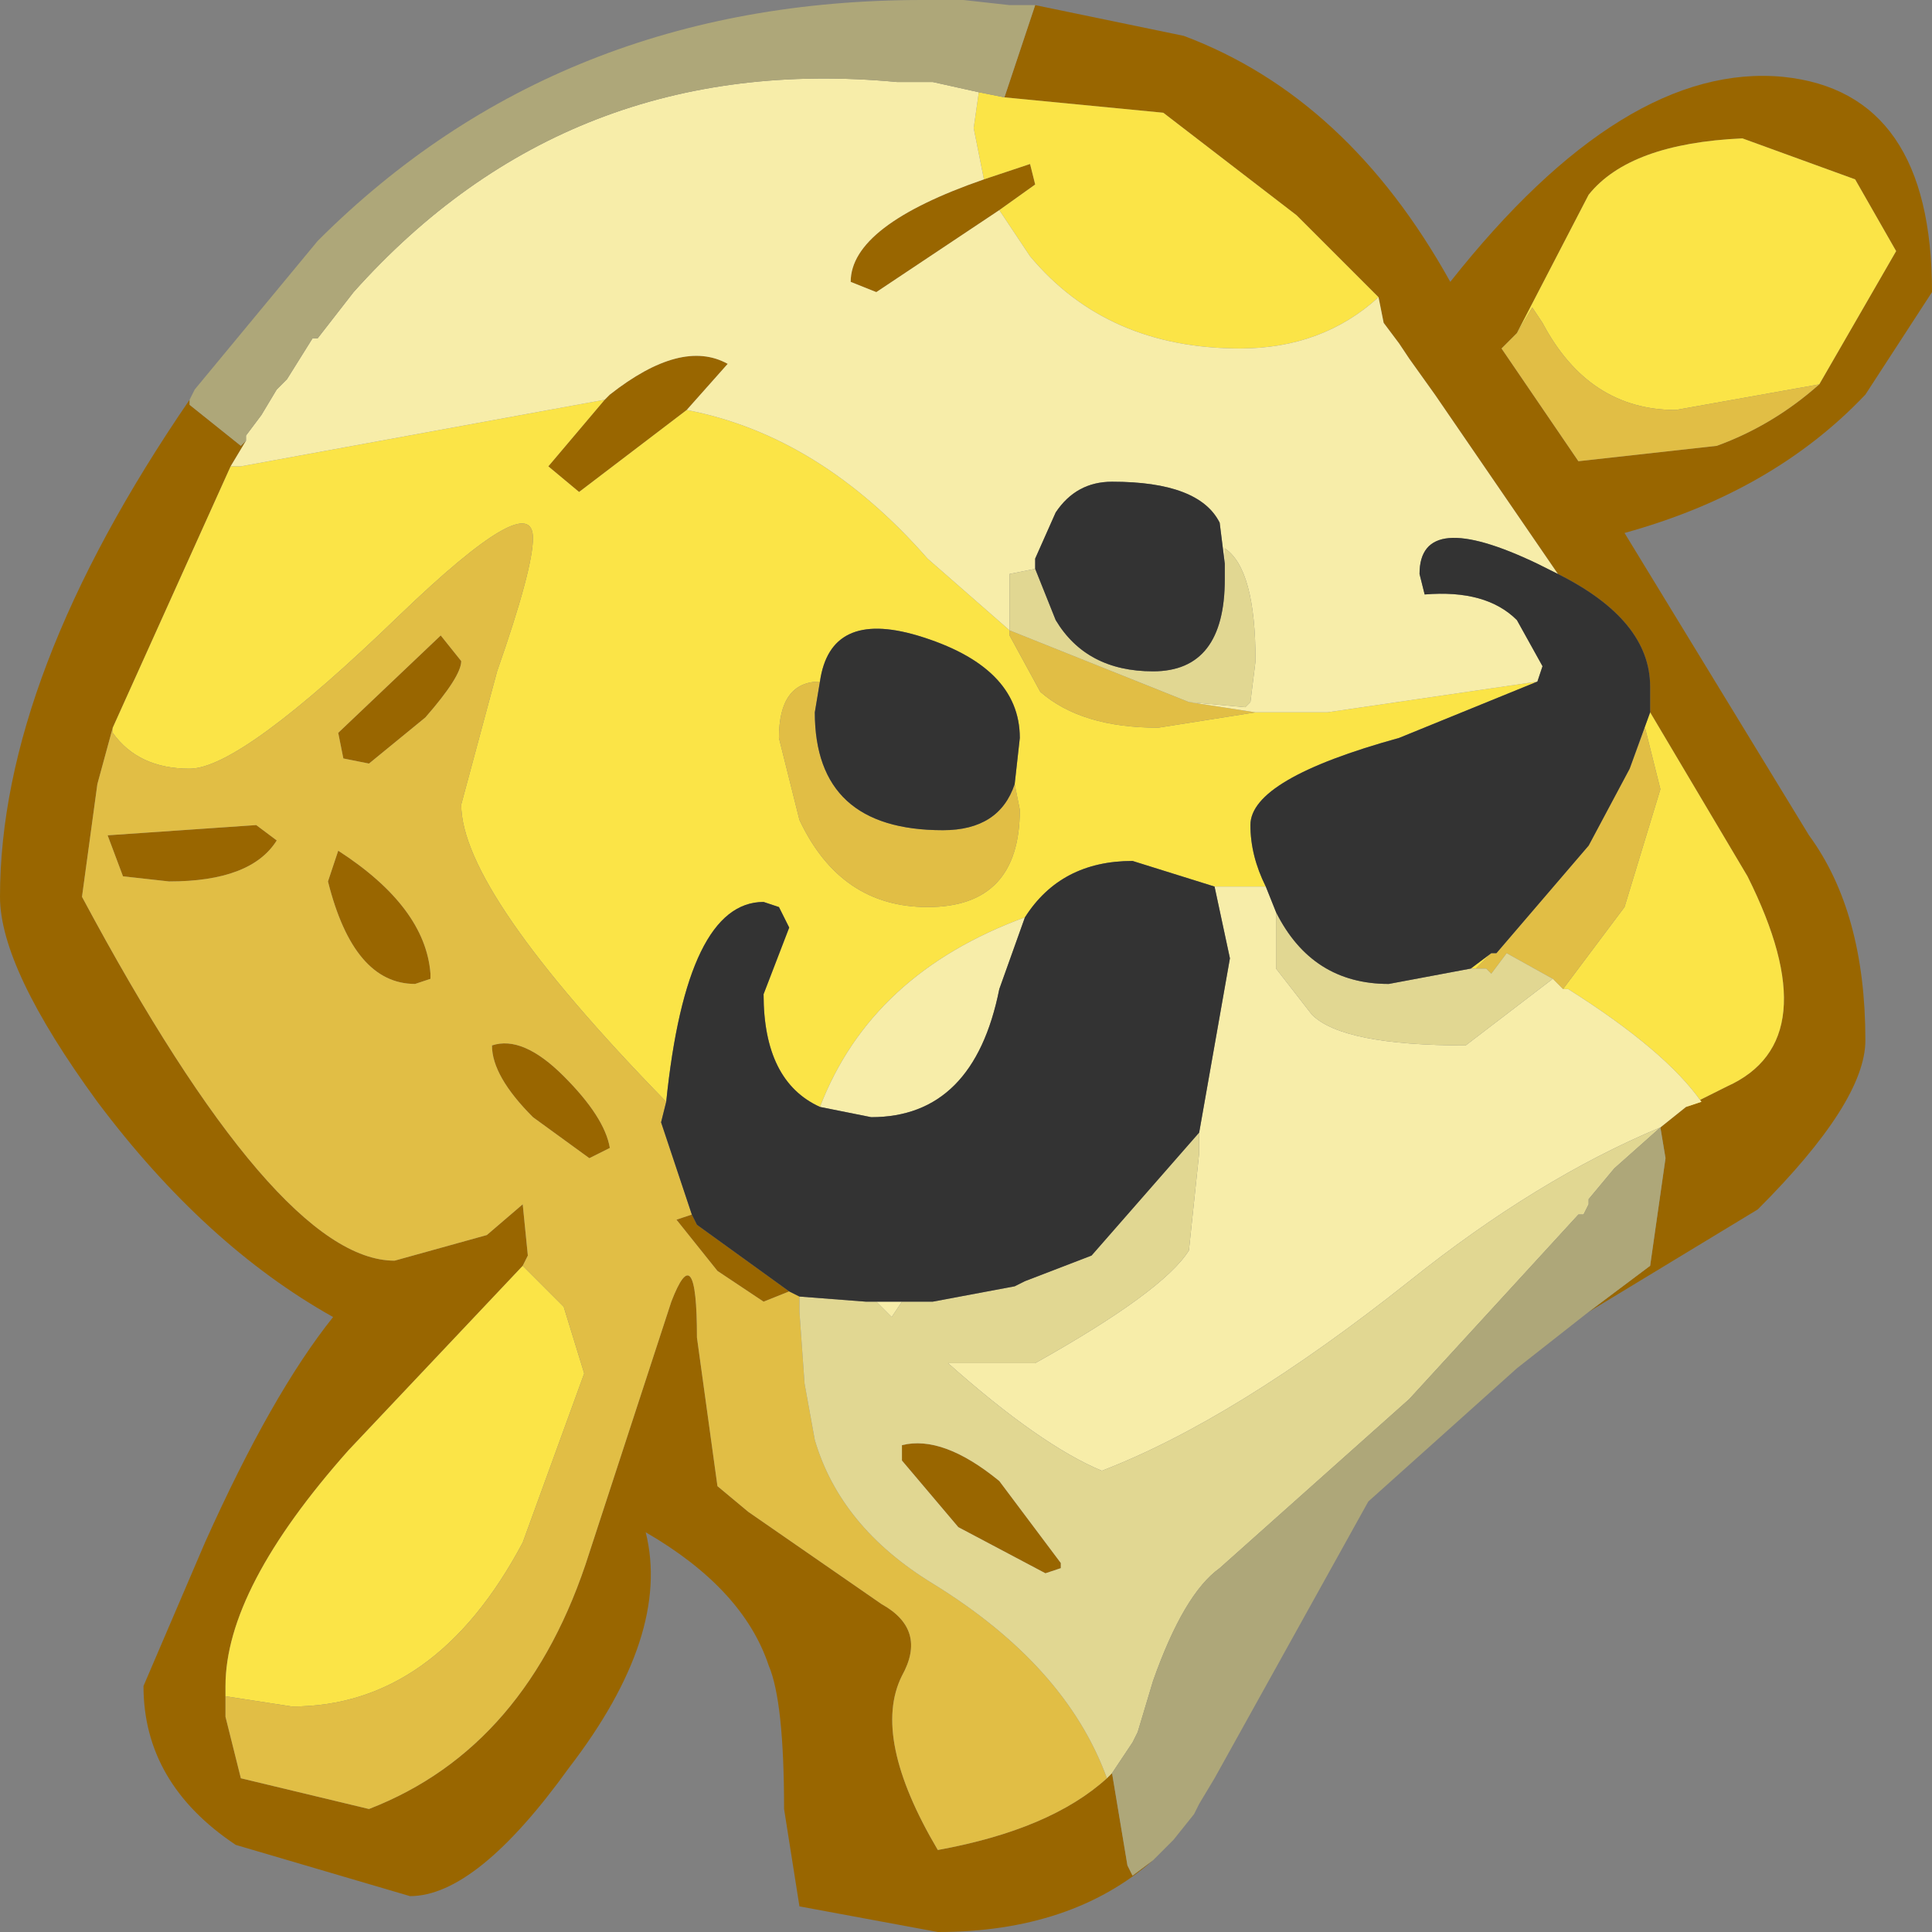 <?xml version="1.0" encoding="UTF-8" standalone="no"?>
<svg xmlns:ffdec="https://www.free-decompiler.com/flash" xmlns:xlink="http://www.w3.org/1999/xlink" ffdec:objectType="shape" height="18.85px" width="18.85px" xmlns="http://www.w3.org/2000/svg">
  <rect width="100%" height="100%" fill="#808080" stroke="none"/>
  <g transform="matrix(1.0, 0.0, 0.0, 1.0, 9.9, 10.6)">
    <path d="M7.85 -6.85 L8.6 -8.15 8.2 -8.85 7.1 -9.25 Q6.0 -9.2 5.6 -8.7 L4.9 -7.35 4.85 -7.3 4.75 -7.2 5.5 -6.1 6.85 -6.25 Q7.4 -6.45 7.85 -6.85 M0.2 -10.55 L1.65 -10.25 Q3.25 -9.65 4.25 -7.85 5.95 -10.0 7.5 -9.85 8.95 -9.7 8.95 -7.75 L8.3 -6.75 Q7.4 -5.8 5.95 -5.4 L7.75 -2.45 Q8.3 -1.7 8.3 -0.45 8.3 0.15 7.25 1.2 L5.6 2.2 6.2 1.75 6.35 0.7 6.3 0.4 6.55 0.2 6.95 0.0 Q7.95 -0.45 7.15 -2.05 L6.2 -3.65 6.2 -3.9 Q6.2 -4.55 5.3 -5.0 L4.1 -6.75 3.85 -7.1 3.75 -7.25 3.6 -7.45 3.55 -7.7 2.75 -8.5 1.45 -9.5 -0.1 -9.65 0.2 -10.55 M1.35 7.55 Q0.55 8.25 -0.75 8.25 L-2.1 8.0 -2.25 7.05 Q-2.25 6.0 -2.4 5.65 -2.65 4.9 -3.6 4.35 -3.35 5.35 -4.35 6.65 -5.25 7.9 -5.9 7.9 L-7.6 7.4 Q-8.5 6.8 -8.5 5.85 L-7.9 4.45 Q-7.25 3.0 -6.65 2.25 -7.9 1.55 -8.95 0.15 -9.9 -1.15 -9.9 -1.85 -9.9 -4.0 -8.05 -6.7 L-8.05 -6.65 -7.55 -6.25 -7.5 -6.3 -7.65 -6.05 -8.8 -3.5 -8.95 -2.95 -9.1 -1.85 Q-7.2 1.7 -6.05 1.7 L-5.15 1.45 -4.8 1.15 -4.75 1.65 -4.8 1.75 -6.5 3.55 Q-7.7 4.9 -7.7 5.85 L-7.7 5.95 -7.7 6.15 -7.55 6.75 -6.3 7.05 Q-4.75 6.45 -4.15 4.55 L-3.35 2.1 Q-3.1 1.45 -3.1 2.45 L-2.9 3.9 -2.6 4.15 -1.3 5.05 Q-0.85 5.3 -1.1 5.75 -1.4 6.35 -0.75 7.45 0.35 7.25 0.9 6.75 L0.95 6.7 1.1 7.6 1.15 7.7 1.35 7.55 M-0.3 -8.85 L0.15 -9.0 0.2 -8.8 -0.15 -8.55 -1.35 -7.75 -1.6 -7.85 Q-1.6 -8.4 -0.3 -8.85 M-4.0 -6.7 L-3.95 -6.75 Q-3.25 -7.3 -2.8 -7.05 L-3.2 -6.6 -4.25 -5.8 -4.55 -6.05 -4.0 -6.7 M0.45 4.65 L0.45 4.7 0.3 4.75 -0.55 4.3 -1.1 3.65 -1.1 3.5 Q-0.7 3.4 -0.15 3.85 L0.45 4.65 M-5.6 -4.4 L-5.4 -4.15 Q-5.4 -4.0 -5.75 -3.6 L-6.3 -3.15 -6.55 -3.2 -6.6 -3.45 -5.6 -4.4 M-7.4 -2.55 L-7.2 -2.4 Q-7.45 -2.0 -8.25 -2.0 L-8.7 -2.05 -8.85 -2.45 -7.4 -2.55 M-5.7 -1.1 L-5.7 -1.05 -5.85 -1.0 Q-6.45 -1.0 -6.7 -2.0 L-6.6 -2.3 Q-5.75 -1.75 -5.7 -1.1 M-3.95 0.6 L-4.15 0.7 -4.7 0.3 Q-5.1 -0.1 -5.1 -0.4 -4.8 -0.5 -4.4 -0.1 -4.0 0.3 -3.95 0.6 M-2.2 2.0 L-2.45 2.1 -2.75 1.9 -2.9 1.8 -3.3 1.3 -3.15 1.25 -3.1 1.35 -2.2 2.0" fill="#996600" fill-rule="evenodd" stroke="none"/>
    <path d="M7.85 -6.85 L6.45 -6.6 Q5.6 -6.6 5.15 -7.45 L5.05 -7.6 4.9 -7.35 5.6 -8.7 Q6.0 -9.2 7.1 -9.25 L8.2 -8.85 8.6 -8.15 7.85 -6.85 M-0.1 -9.65 L1.45 -9.5 2.75 -8.5 3.55 -7.7 Q3.0 -7.2 2.2 -7.2 0.9 -7.2 0.15 -8.1 L-0.15 -8.55 0.2 -8.8 0.15 -9.0 -0.3 -8.85 -0.4 -9.35 -0.35 -9.7 -0.1 -9.65 M6.2 -3.65 L7.15 -2.05 Q7.95 -0.45 6.95 0.0 L6.55 0.2 6.7 0.15 Q6.35 -0.35 5.4 -0.95 L5.35 -0.95 5.95 -1.75 6.3 -2.9 6.15 -3.5 6.0 -3.1 6.2 -3.65 M-7.65 -6.05 L-7.55 -6.05 -4.0 -6.7 -4.55 -6.05 -4.25 -5.8 -3.2 -6.6 Q-1.9 -6.35 -0.85 -5.15 L-0.05 -4.45 -0.05 -4.4 0.25 -3.85 Q0.65 -3.5 1.4 -3.5 L2.35 -3.65 3.05 -3.65 5.1 -3.95 3.75 -3.4 Q2.3 -3.0 2.3 -2.55 2.3 -2.25 2.45 -1.95 L2.15 -1.95 1.95 -1.95 1.15 -2.2 Q0.45 -2.2 0.1 -1.65 -1.4 -1.1 -1.9 0.2 -2.45 -0.05 -2.45 -0.9 L-2.2 -1.55 -2.3 -1.75 -2.45 -1.8 Q-3.2 -1.8 -3.4 0.15 -5.4 -1.9 -5.4 -2.75 L-5.05 -4.05 Q-4.7 -5.05 -4.7 -5.35 -4.7 -5.85 -6.0 -4.6 -7.55 -3.1 -8.05 -3.1 -8.55 -3.1 -8.8 -3.45 L-8.8 -3.5 -7.65 -6.05 M-1.9 -3.95 Q-2.3 -3.95 -2.3 -3.4 L-2.1 -2.6 Q-1.7 -1.75 -0.85 -1.75 0.05 -1.75 0.05 -2.7 L0.0 -2.95 0.05 -3.4 Q0.05 -4.1 -0.95 -4.4 -1.8 -4.65 -1.9 -3.95 M4.65 -1.3 L4.55 -1.2 4.5 -1.15 4.6 -1.15 4.45 -1.15 4.65 -1.3 M-4.8 1.75 L-4.4 2.15 -4.2 2.8 -4.8 4.45 Q-5.65 6.05 -7.05 6.05 L-7.7 5.95 -7.7 5.85 Q-7.7 4.9 -6.5 3.55 L-4.8 1.75" fill="#fbe447" fill-rule="evenodd" stroke="none"/>
    <path d="M4.9 -7.35 L5.05 -7.6 5.15 -7.45 Q5.6 -6.6 6.45 -6.6 L7.85 -6.85 Q7.4 -6.45 6.85 -6.25 L5.5 -6.1 4.75 -7.2 4.85 -7.3 4.9 -7.35 M1.7 -3.75 L2.35 -3.65 1.4 -3.5 Q0.65 -3.5 0.25 -3.85 L-0.05 -4.4 -0.05 -4.45 1.7 -3.75 M0.0 -2.95 L0.05 -2.7 Q0.05 -1.75 -0.85 -1.75 -1.7 -1.75 -2.1 -2.6 L-2.3 -3.4 Q-2.3 -3.95 -1.9 -3.95 L-1.95 -3.65 Q-1.95 -2.5 -0.7 -2.5 -0.15 -2.5 0.0 -2.95 M4.6 -1.15 L4.5 -1.15 4.55 -1.2 4.65 -1.3 4.7 -1.3 5.6 -2.35 6.0 -3.1 6.15 -3.5 6.3 -2.9 5.95 -1.75 5.35 -0.95 5.25 -1.05 4.8 -1.3 4.65 -1.1 4.6 -1.15 M-2.1 2.05 L-2.1 2.2 -2.05 2.9 -1.95 3.45 Q-1.7 4.3 -0.8 4.85 0.5 5.65 0.9 6.75 0.35 7.25 -0.75 7.45 -1.4 6.35 -1.1 5.75 -0.85 5.3 -1.3 5.05 L-2.6 4.15 -2.9 3.9 -3.1 2.45 Q-3.1 1.45 -3.35 2.1 L-4.15 4.55 Q-4.75 6.45 -6.3 7.05 L-7.55 6.75 -7.7 6.15 -7.7 5.95 -7.05 6.05 Q-5.65 6.05 -4.8 4.45 L-4.2 2.8 -4.4 2.15 -4.8 1.75 -4.75 1.65 -4.8 1.15 -5.15 1.45 -6.05 1.7 Q-7.2 1.7 -9.1 -1.85 L-8.95 -2.95 -8.8 -3.5 -8.8 -3.45 Q-8.55 -3.1 -8.05 -3.1 -7.55 -3.1 -6.0 -4.6 -4.7 -5.85 -4.7 -5.35 -4.7 -5.05 -5.05 -4.05 L-5.4 -2.75 Q-5.4 -1.9 -3.4 0.15 L-3.45 0.35 -3.15 1.25 -3.3 1.3 -2.9 1.8 -2.75 1.9 -2.45 2.1 -2.2 2.0 -2.1 2.05 M-5.6 -4.4 L-6.6 -3.45 -6.55 -3.2 -6.3 -3.15 -5.75 -3.6 Q-5.4 -4.0 -5.4 -4.15 L-5.6 -4.4 M-7.4 -2.55 L-8.85 -2.45 -8.7 -2.05 -8.25 -2.0 Q-7.45 -2.0 -7.2 -2.4 L-7.4 -2.55 M-5.7 -1.1 Q-5.75 -1.75 -6.6 -2.3 L-6.7 -2.0 Q-6.45 -1.0 -5.85 -1.0 L-5.7 -1.05 -5.7 -1.1 M-3.95 0.6 Q-4.0 0.3 -4.4 -0.1 -4.8 -0.5 -5.1 -0.4 -5.1 -0.1 -4.7 0.3 L-4.15 0.7 -3.95 0.6" fill="#e1be45" fill-rule="evenodd" stroke="none"/>
    <path d="M3.55 -7.7 L3.6 -7.45 3.75 -7.25 3.85 -7.1 4.1 -6.75 5.3 -5.0 5.1 -5.1 Q3.95 -5.65 3.95 -5.0 L4.0 -4.8 Q4.6 -4.85 4.9 -4.55 L5.15 -4.1 5.1 -3.95 3.05 -3.65 2.35 -3.65 1.7 -3.75 2.25 -3.7 2.3 -3.75 2.35 -4.15 Q2.35 -5.05 2.05 -5.25 L2.05 -5.1 2.0 -5.5 Q1.8 -5.9 0.95 -5.9 0.6 -5.9 0.4 -5.6 L0.2 -5.15 0.2 -5.05 -0.05 -5.0 -0.05 -4.45 -0.85 -5.15 Q-1.9 -6.35 -3.2 -6.6 L-2.8 -7.05 Q-3.25 -7.3 -3.95 -6.75 L-4.0 -6.7 -7.55 -6.05 -7.65 -6.05 -7.5 -6.3 -7.5 -6.35 -7.35 -6.55 -7.2 -6.8 -7.1 -6.9 -6.85 -7.3 -6.8 -7.3 -6.45 -7.75 Q-4.35 -10.1 -1.15 -9.8 L-0.95 -9.8 -0.85 -9.8 -0.8 -9.8 -0.35 -9.7 -0.4 -9.35 -0.3 -8.85 Q-1.6 -8.4 -1.6 -7.85 L-1.35 -7.75 -0.15 -8.55 0.15 -8.1 Q0.9 -7.2 2.2 -7.2 3.0 -7.2 3.55 -7.7 M6.55 0.2 L6.3 0.4 Q5.1 0.9 3.85 1.9 2.15 3.25 0.85 3.75 0.25 3.5 -0.65 2.7 L0.2 2.7 Q1.45 2.0 1.7 1.6 L1.8 0.65 1.8 0.45 2.1 -1.25 1.95 -1.95 2.15 -1.95 2.45 -1.95 2.55 -1.7 2.55 -1.15 2.9 -0.7 Q3.2 -0.4 4.4 -0.4 L5.25 -1.05 5.35 -0.95 5.4 -0.95 Q6.35 -0.35 6.7 0.15 L6.55 0.2 M-1.1 2.1 L-1.2 2.25 -1.35 2.1 -1.1 2.1 M0.75 1.65 L0.1 1.9 0.75 1.65 M-1.9 0.2 Q-1.4 -1.1 0.1 -1.65 L-0.15 -0.95 Q-0.4 0.3 -1.4 0.3 L-1.9 0.2" fill="#f7eda9" fill-rule="evenodd" stroke="none"/>
    <path d="M-0.05 -4.45 L-0.05 -5.0 0.2 -5.05 0.4 -4.55 Q0.7 -4.05 1.35 -4.05 2.05 -4.05 2.05 -4.95 L2.05 -5.1 2.05 -5.25 Q2.35 -5.05 2.35 -4.15 L2.3 -3.75 2.25 -3.7 1.7 -3.75 -0.05 -4.45 M1.8 0.45 L1.8 0.65 1.7 1.6 Q1.45 2.0 0.2 2.7 L-0.65 2.7 Q0.25 3.5 0.85 3.75 2.15 3.25 3.85 1.9 5.1 0.9 6.3 0.4 L5.85 0.8 5.6 1.1 5.6 1.15 5.55 1.25 5.5 1.25 3.85 3.05 Q2.45 4.3 2.0 4.7 1.65 4.95 1.35 5.8 L1.2 6.3 1.15 6.4 0.95 6.7 0.9 6.75 Q0.5 5.65 -0.8 4.85 -1.7 4.3 -1.95 3.45 L-2.05 2.9 -2.1 2.2 -2.1 2.05 -1.45 2.1 -1.35 2.1 -1.2 2.25 -1.1 2.1 -0.8 2.1 0.0 1.95 0.1 1.9 0.75 1.65 1.8 0.45 M5.25 -1.05 L4.4 -0.4 Q3.2 -0.4 2.9 -0.7 L2.55 -1.15 2.55 -1.7 Q2.9 -1.0 3.65 -1.0 L4.45 -1.15 4.6 -1.15 4.65 -1.1 4.8 -1.3 5.25 -1.05 M0.45 4.65 L-0.15 3.85 Q-0.7 3.4 -1.1 3.5 L-1.1 3.65 -0.55 4.3 0.3 4.75 0.45 4.7 0.45 4.65" fill="#e1d792" fill-rule="evenodd" stroke="none"/>
    <path d="M5.3 -5.0 Q6.2 -4.55 6.2 -3.9 L6.2 -3.65 6.0 -3.1 5.6 -2.35 4.7 -1.3 4.65 -1.3 4.45 -1.15 3.65 -1.0 Q2.9 -1.0 2.55 -1.7 L2.45 -1.95 Q2.3 -2.25 2.3 -2.55 2.3 -3.0 3.75 -3.4 L5.1 -3.95 5.15 -4.1 4.9 -4.55 Q4.6 -4.85 4.0 -4.8 L3.95 -5.0 Q3.95 -5.65 5.1 -5.1 L5.3 -5.0 M0.2 -5.05 L0.2 -5.15 0.4 -5.6 Q0.6 -5.9 0.95 -5.9 1.8 -5.9 2.0 -5.5 L2.05 -5.1 2.05 -4.95 Q2.05 -4.05 1.35 -4.05 0.7 -4.05 0.4 -4.55 L0.2 -5.05 M1.95 -1.95 L2.1 -1.25 1.8 0.45 0.75 1.65 0.1 1.9 0.0 1.95 -0.8 2.1 -1.1 2.1 -1.35 2.1 -1.45 2.1 -2.1 2.05 -2.2 2.0 -3.1 1.35 -3.15 1.25 -3.45 0.35 -3.4 0.15 Q-3.2 -1.8 -2.45 -1.8 L-2.3 -1.75 -2.2 -1.55 -2.45 -0.9 Q-2.45 -0.05 -1.9 0.2 L-1.4 0.3 Q-0.4 0.3 -0.15 -0.95 L0.1 -1.65 Q0.45 -2.2 1.15 -2.2 L1.95 -1.95 M-1.9 -3.95 Q-1.8 -4.65 -0.95 -4.4 0.05 -4.1 0.05 -3.4 L0.0 -2.95 Q-0.15 -2.5 -0.7 -2.5 -1.95 -2.5 -1.95 -3.65 L-1.9 -3.95" fill="#333333" fill-rule="evenodd" stroke="none"/>
    <path d="M0.2 -10.55 L-0.1 -9.65 -0.35 -9.7 -0.8 -9.8 -0.85 -9.8 -0.95 -9.8 -1.15 -9.8 Q-4.35 -10.1 -6.45 -7.75 L-6.8 -7.3 -6.85 -7.3 -7.1 -6.9 -7.2 -6.8 -7.35 -6.55 -7.5 -6.35 -7.5 -6.3 -7.55 -6.25 -8.05 -6.65 -8.05 -6.7 -8.0 -6.8 -6.8 -8.25 Q-4.45 -10.6 -0.9 -10.6 L-0.5 -10.6 -0.05 -10.55 0.2 -10.55 M6.3 0.4 L6.35 0.7 6.2 1.75 5.6 2.2 4.9 2.75 3.45 4.05 1.95 6.75 1.8 7.0 1.75 7.1 1.55 7.35 1.35 7.55 1.15 7.7 1.1 7.6 0.95 6.7 1.15 6.4 1.2 6.3 1.35 5.8 Q1.65 4.95 2.0 4.7 2.45 4.3 3.85 3.05 L5.5 1.25 5.55 1.25 5.6 1.15 5.6 1.1 5.85 0.8 6.3 0.4" fill="#aea779" fill-rule="evenodd" stroke="none"/>
  </g>
</svg>
